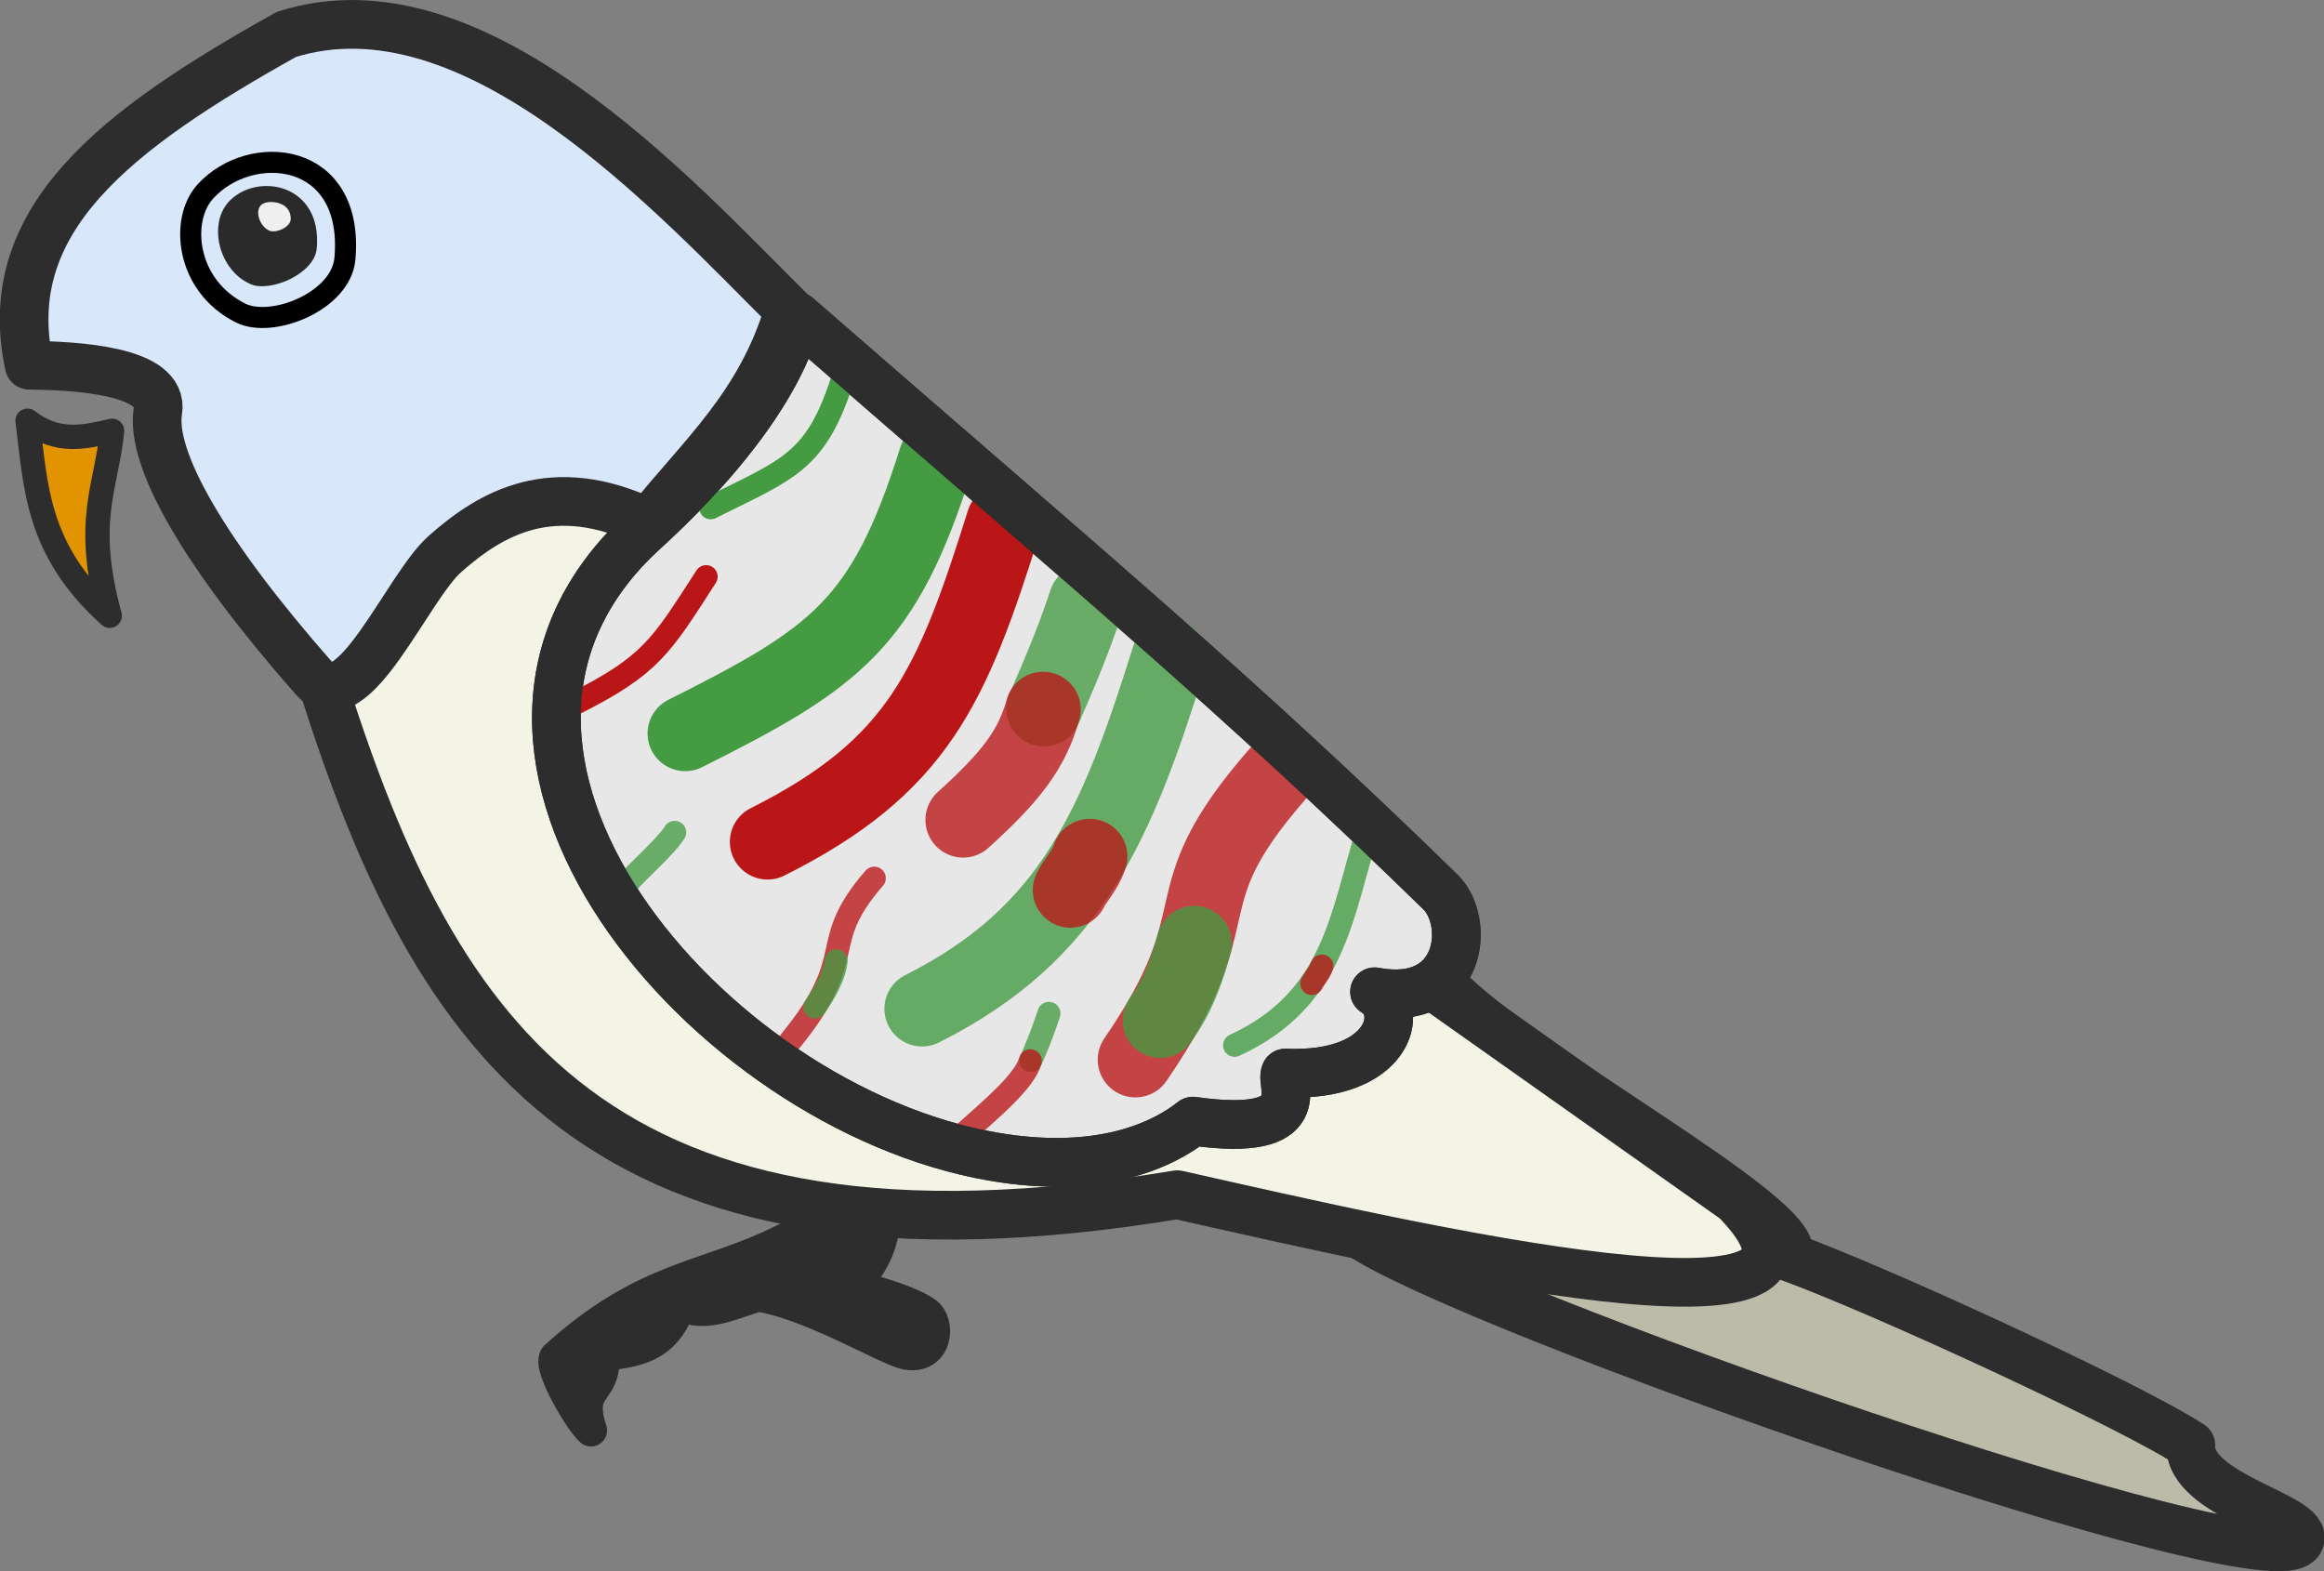 <?xml version="1.0" encoding="UTF-8" standalone="no"?>
<!-- Created with Inkscape (http://www.inkscape.org/) -->

<svg
   width="209.741mm"
   height="141.804mm"
   viewBox="0 0 209.741 141.804"
   version="1.1"
   id="svg1"
   xml:space="preserve"
   inkscape:version="1.3.1 (9b9bdc1480, 2023-11-25, custom)"
   sodipodi:docname="parakit.logo.svg"
   xmlns:inkscape="http://www.inkscape.org/namespaces/inkscape"
   xmlns:sodipodi="http://sodipodi.sourceforge.net/DTD/sodipodi-0.dtd"
   xmlns="http://www.w3.org/2000/svg"
   xmlns:svg="http://www.w3.org/2000/svg"><rect x="0" y="0" width="209.741" height="141.804" fill="#808080" stroke="none"/><sodipodi:namedview
     id="namedview1"
     pagecolor="#ffffff"
     bordercolor="#000000"
     borderopacity="0.25"
     inkscape:showpageshadow="2"
     inkscape:pageopacity="0.0"
     inkscape:pagecheckerboard="0"
     inkscape:deskcolor="#d1d1d1"
     inkscape:document-units="mm"
     showgrid="false"
     inkscape:zoom="0.5140214"
     inkscape:cx="-31.127109"
     inkscape:cy="398.81608"
     inkscape:window-width="1920"
     inkscape:window-height="1016"
     inkscape:window-x="0"
     inkscape:window-y="27"
     inkscape:window-maximized="1"
     inkscape:current-layer="layer1" /><defs
     id="defs1" /><path
     style="display:inline;opacity:1;fill:#bcbbaa;fill-opacity:1;stroke:#2d2d2d;stroke-width:4.394;stroke-linecap:round;stroke-linejoin:round;stroke-dasharray:none;stroke-dashoffset:0;stroke-opacity:1"
     d="m 129.871,88.451 c 5.952,7.161 33.534,21.61 31.489,24.961 8.256,2.981 31.114,13.542 36.362,17.001 -0.252,4.586 10.9,6.523 9.806,8.646 -2.357,4.572 -74.974,-20.884 -84.937,-27.747"
     id="path2"
     sodipodi:nodetypes="cccsc" /><path
     style="opacity:1;fill:#f4f4e6;fill-opacity:1;stroke:#2d2d2d;stroke-width:4.394;stroke-linecap:round;stroke-linejoin:round;stroke-dasharray:none;stroke-dashoffset:0;stroke-opacity:1"
     d="m 156.661,108.3 c 14.015,14.366 -29.033,4.33 -50.41,-0.478 C 53.859,116.49 39.28,93.682 29.22,62.032 37.405,38.909 55.465,37.512 69.296,26.809 l 60.933,54.87 -0.604,7.5 z"
     id="path3"
     sodipodi:nodetypes="ccccccc" /><path
     style="opacity:1;fill:#e7e7e7;fill-opacity:1;stroke:#2d2d2d;stroke-width:4.394;stroke-linecap:round;stroke-linejoin:round;stroke-dasharray:none;stroke-opacity:1"
     d="m 71.908,28.54 c 26.078,22.725 39.42,33.755 58.091,51.964 2.726,2.658 2.008,10.495 -5.945,9.007 2.816,1.663 1.359,7.727 -8.044,7.332 -0.544,0.899 2.696,5.902 -8.348,4.342 -2.716,2.153 -8.402,4.87 -18.057,3.197 C 63.842,99.918 36.327,67.754 58.107,47.901 70.949,36.194 71.908,28.54 71.908,28.54 Z"
     id="path6"
     sodipodi:nodetypes="ccccsssc" /><g
     inkscape:groupmode="layer"
     id="layer2"
     inkscape:label="stripes"
     style="display:inline"
     transform="translate(-8.117,-59.364)"><path
       style="opacity:1;fill:none;fill-opacity:1;stroke:#ba1617;stroke-width:2.082;stroke-linecap:round;stroke-linejoin:round;stroke-dasharray:none;stroke-opacity:1"
       d="m 59.833,122.942 c 7.063,-3.54 7.93,-5.213 12.013,-11.533"
       id="path27"
       sodipodi:nodetypes="cc" /><path
       style="opacity:1;fill:none;fill-opacity:1;stroke:#449b42;stroke-width:6.8;stroke-linecap:round;stroke-linejoin:round;stroke-dasharray:none;stroke-opacity:1"
       d="m 69.959,125.561 c 13.571,-6.802 17.965,-9.848 22.647,-24.787"
       id="path10"
       sodipodi:nodetypes="cc" /><path
       style="opacity:1;fill:none;fill-opacity:1;stroke:#ba1617;stroke-width:6.8;stroke-linecap:round;stroke-linejoin:round;stroke-dasharray:none;stroke-opacity:1"
       d="m 77.387,135.343 c 13.571,-6.802 16.649,-13.951 21.331,-28.889"
       id="path11"
       sodipodi:nodetypes="cc" /><path
       style="opacity:0.776;fill:none;fill-opacity:1;stroke:#449b42;stroke-width:6.8;stroke-linecap:round;stroke-linejoin:round;stroke-dasharray:none;stroke-opacity:1"
       d="m 102.341,123.325 c 0.863,-1.997 2.539,-5.745 3.806,-9.639"
       id="path12"
       sodipodi:nodetypes="cc" /><path
       style="opacity:0.787;fill:none;fill-opacity:1;stroke:#449b42;stroke-width:6.8;stroke-linecap:round;stroke-linejoin:round;stroke-dasharray:none;stroke-opacity:1"
       d="M 91.333,150.41 C 104.904,143.608 108.952,133.64 113.633,118.702"
       id="path13"
       sodipodi:nodetypes="cc" /><path
       style="opacity:1;fill:none;fill-opacity:1;stroke:#ba1617;stroke-width:6.8;stroke-linecap:round;stroke-linejoin:round;stroke-dasharray:none;stroke-opacity:0.78"
       d="m 110.585,155.004 c 9.339,-13.6 2.604,-14.025 12.752,-25.693"
       id="path14"
       sodipodi:nodetypes="cc" /><path
       style="opacity:0.78;fill:none;fill-opacity:1;stroke:#ba1617;stroke-width:6.8;stroke-linecap:round;stroke-linejoin:round;stroke-dasharray:none;stroke-opacity:1"
       d="m 95.037,133.363 c 4.385,-3.961 6.223,-6.405 7.216,-9.972"
       id="path15"
       sodipodi:nodetypes="cc" /><path
       style="opacity:0.78;fill:none;fill-opacity:1;stroke:#ba1617;stroke-width:6.8;stroke-linecap:round;stroke-linejoin:round;stroke-dasharray:none;stroke-opacity:1"
       d="m 104.725,139.691 c 0.421,-0.879 1.333,-1.758 1.743,-3.026"
       id="path16"
       sodipodi:nodetypes="cc" /><path
       style="opacity:0.776;fill:none;fill-opacity:1;stroke:#449b42;stroke-width:6.8;stroke-linecap:round;stroke-linejoin:round;stroke-dasharray:none;stroke-opacity:1"
       d="m 112.837,151.447 c 1.537,-2.149 2.248,-4.043 3.064,-6.926"
       id="path17"
       sodipodi:nodetypes="cc" /><path
       style="opacity:0.776;fill:none;fill-opacity:1;stroke:#449b42;stroke-width:2.082;stroke-linecap:round;stroke-linejoin:round;stroke-dasharray:none;stroke-opacity:1"
       d="m 64.602,139.269 c 0.8,-1.118 3.516,-3.358 4.405,-4.782"
       id="path25"
       sodipodi:nodetypes="cc" /><path
       style="opacity:1;fill:none;fill-opacity:1;stroke:#449b42;stroke-width:2.082;stroke-linecap:round;stroke-linejoin:round;stroke-dasharray:none;stroke-opacity:1"
       d="m 72.259,105.187 c 7.063,-3.54 9.549,-4.09 11.986,-11.865"
       id="path26"
       sodipodi:nodetypes="cc" /><path
       style="opacity:0.776;fill:none;fill-opacity:1;stroke:#449b42;stroke-width:2.082;stroke-linecap:round;stroke-linejoin:round;stroke-dasharray:none;stroke-opacity:1"
       d="m 101.148,155.07 c 0.449,-1.039 0.974,-2.221 1.633,-4.248"
       id="path28"
       sodipodi:nodetypes="cc" /><path
       style="opacity:0.787;fill:none;fill-opacity:1;stroke:#449b42;stroke-width:2.082;stroke-linecap:round;stroke-linejoin:round;stroke-dasharray:none;stroke-opacity:1"
       d="m 119.537,153.704 c 9.062,-4.172 9.623,-11.774 12.06,-19.549"
       id="path29"
       sodipodi:nodetypes="cc" /><path
       style="opacity:1;fill:none;fill-opacity:1;stroke:#ba1617;stroke-width:2.082;stroke-linecap:round;stroke-linejoin:round;stroke-dasharray:none;stroke-opacity:0.78"
       d="m 79.442,153.323 c 6.385,-7.799 2.295,-8.63 7.577,-14.702"
       id="path30"
       sodipodi:nodetypes="cc" /><path
       style="opacity:0.78;fill:none;fill-opacity:1;stroke:#ba1617;stroke-width:2.082;stroke-linecap:round;stroke-linejoin:round;stroke-dasharray:none;stroke-opacity:1"
       d="m 95.315,161.489 c 2.282,-2.062 5.27,-4.528 5.787,-6.385"
       id="path31"
       sodipodi:nodetypes="cc" /><path
       style="opacity:0.78;fill:none;fill-opacity:1;stroke:#ba1617;stroke-width:2.082;stroke-linecap:round;stroke-linejoin:round;stroke-dasharray:none;stroke-opacity:1"
       d="m 126.507,148.126 c 0.219,-0.457 0.694,-0.915 0.907,-1.575"
       id="path32"
       sodipodi:nodetypes="cc" /><path
       style="opacity:0.776;fill:none;fill-opacity:1;stroke:#449b42;stroke-width:2.082;stroke-linecap:round;stroke-linejoin:round;stroke-dasharray:none;stroke-opacity:1"
       d="m 81.659,150.241 c 0.8,-1.118 1.766,-2.725 1.919,-4.165"
       id="path33"
       sodipodi:nodetypes="cc" /></g><g
     inkscape:label="Layer 1"
     inkscape:groupmode="layer"
     id="layer1"
     transform="translate(-8.117,-59.364)"><path
       style="opacity:1;fill:none;fill-opacity:1;stroke:#2d2d2d;stroke-width:4.394;stroke-linecap:round;stroke-linejoin:round;stroke-dasharray:none;stroke-opacity:1"
       d="m 80.025,87.904 c 26.078,22.725 39.42,33.755 58.091,51.964 2.726,2.658 2.008,10.495 -5.945,9.007 2.816,1.663 1.359,7.727 -8.044,7.332 -0.544,0.899 2.696,5.902 -8.348,4.342 -2.716,2.153 -8.402,4.87 -18.057,3.197 C 71.959,159.282 44.444,127.118 66.224,107.265 79.066,95.558 80.025,87.904 80.025,87.904 Z"
       id="path34"
       sodipodi:nodetypes="ccccsssc" /><path
       d="M 79.325,87.35 C 68.865,76.946 50.894,57.093 33.959,62.472 18.496,71.101 7.909,79.236 10.757,92.325 c 4.139,0.045 12.211,0.455 11.609,4.13 -0.712,4.348 4.248,12.956 14.104,24.141 3.46,3.927 8.376,-8.197 11.8,-11.23 4.162,-3.687 9.707,-6.957 18.344,-2.82 4.783,-6.013 10.164,-10.556 12.711,-19.196 z"
       style="fill:#d9e7fa;fill-opacity:1;stroke:#2d2d2d;stroke-width:4.394;stroke-linecap:round;stroke-linejoin:round;stroke-dasharray:none;stroke-dashoffset:0;stroke-opacity:1"
       id="path1-5" /><g
       id="g9"
       transform="rotate(-12.431,105.309,127.427)"
       style="stroke-width:1.9;stroke-dasharray:none"><g
         id="g4"
         transform="matrix(0.702,0,0,0.702,11.972,11.314)"
         style="stroke-width:2.705;stroke-dasharray:none"><path
           style="fill:#2a2a2a;stroke-width:2.705;stroke-linecap:round;stroke-linejoin:round;stroke-dasharray:none"
           d="m 41.824,72.532 c -3.347,2.259 -3.205,8.435 0.436,11.02 2.205,1.565 8.265,0.476 9.261,-2.684 2.513,-7.978 -5.364,-11.26 -9.697,-8.336 z"
           id="path1"
           sodipodi:nodetypes="ssss" /><path
           style="fill:#efefef;fill-opacity:1;stroke-width:2.705;stroke-linecap:round;stroke-linejoin:round;stroke-dasharray:none"
           d="m 45.934,73.788 c -1.226,0.439 -1.034,2.721 0.141,3.555 0.711,0.505 2.729,0.171 2.987,-0.866 0.552,-2.216 -2.163,-3.035 -3.128,-2.689 z"
           id="path4"
           sodipodi:nodetypes="ssss" /></g><path
         style="fill:none;stroke:#000000;stroke-width:1.9;stroke-linecap:round;stroke-linejoin:round;stroke-dasharray:none;stroke-opacity:1"
         d="m 39.415,60.911 c -2.796,1.983 -3.561,7.889 0.756,11.389 2.455,1.991 9.085,0.931 10.249,-2.763 2.938,-9.326 -6.021,-12.161 -11.005,-8.626 z"
         id="path5"
         sodipodi:nodetypes="ssss" /></g><path
       style="opacity:1;fill:#2d2d2d;fill-opacity:1;stroke:#2d2d2d;stroke-width:2.894;stroke-linecap:round;stroke-linejoin:round;stroke-dasharray:none;stroke-opacity:1"
       d="m 78.846,171.262 c -6.952,3.495 -12.455,3.161 -20.617,10.592 -0.611,0.95 2.354,5.915 3.23,6.609 -1.364,-4.192 1.332,-3.161 1.117,-6.797 2.742,-0.365 5.549,-0.565 6.879,-4.503 2.587,1.124 4.812,-0.264 7.15,-0.864 4.952,0.835 11.614,4.94 13.33,5.24 2.736,0.479 3.07,-2.82 1.694,-3.749 -1.904,-1.285 -6.482,-2.343 -6.482,-2.343 3,-3.462 2.196,-4.442 3.239,-6.628 -2.475,0.282 -3.74,-0.348 -9.541,2.441 z"
       id="path7"
       sodipodi:nodetypes="ccccccssccc" /><path
       style="opacity:1;fill:#e29300;fill-opacity:1;stroke:#2d2d2d;stroke-width:2.194;stroke-linecap:round;stroke-linejoin:round;stroke-dasharray:none;stroke-opacity:1"
       d="m 10.602,97.333 c 2.725,2.104 5.174,1.473 7.631,0.911 -0.483,5.045 -2.581,8.057 -0.211,16.694 -6.655,-5.958 -6.666,-11.773 -7.42,-17.605 z"
       id="path8"
       sodipodi:nodetypes="cccc" /></g></svg>
